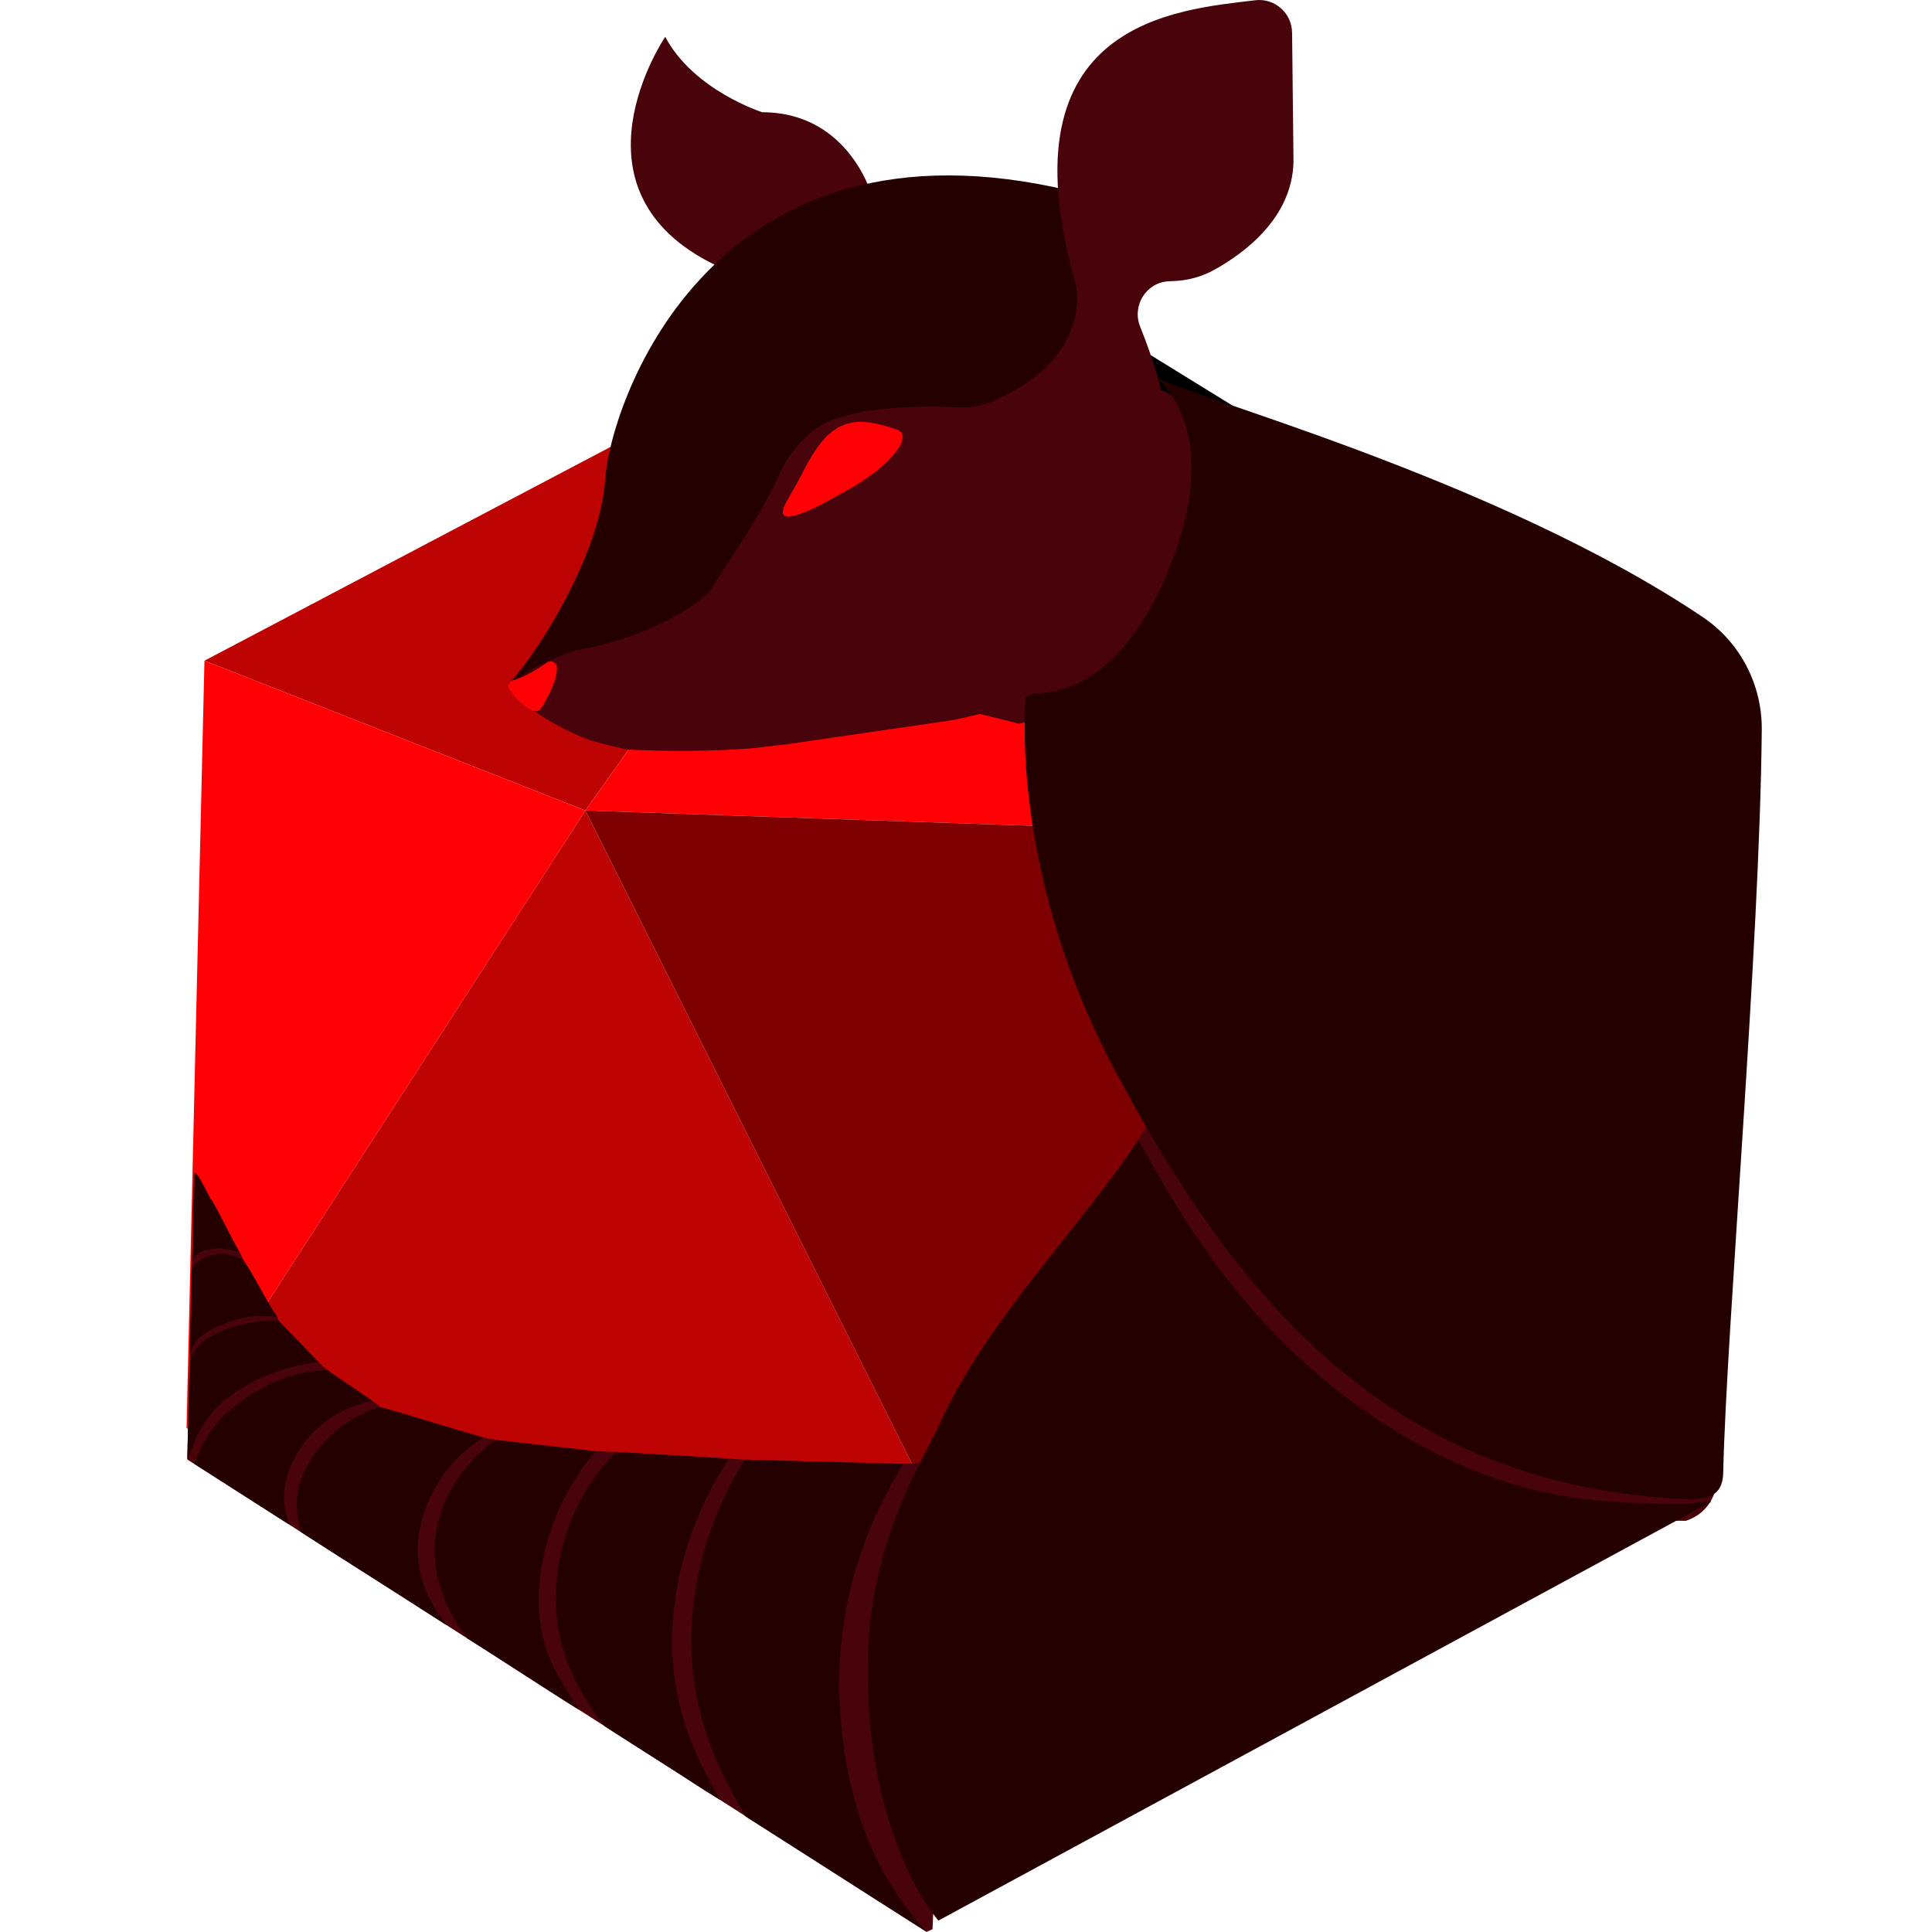 <?xml version="1.0" encoding="utf-8"?>
<!-- Generator: Adobe Illustrator 16.0.3, SVG Export Plug-In . SVG Version: 6.00 Build 0)  -->
<!DOCTYPE svg PUBLIC "-//W3C//DTD SVG 1.1//EN" "http://www.w3.org/Graphics/SVG/1.1/DTD/svg11.dtd">
<svg version="1.1" id="Camada_1" xmlns="http://www.w3.org/2000/svg" xmlns:xlink="http://www.w3.org/1999/xlink" x="0px" y="0px"
	 width="256.005px" height="256.004px" viewBox="201.547 324.322 256.005 256.004"
	 enable-background="new 201.547 324.322 256.005 256.004" xml:space="preserve">
<g id="Fundo" display="none">
	<path display="inline" d="M416.281,441.185c13.58,21.888,19.45,53.353,9.742,81.179c-5.438,15.584-15.334,25.623-34.909,45.056
		c-36.293,36.037-60.345,59.923-88.488,57.229c-17.793-1.702-14.502-11.854-58.448-33.69c-29.688-14.747-37.414-13.21-47.493-25.167
		c-11.397-13.528-6.713-21.683-16.643-57.229c-12.288-44.015-24.309-48.837-19.485-64.944c3.041-10.163,9.236-12.942,54.799-42.215
		c45.836-29.449,48.614-32.449,61.289-36.127c11.946-3.462,43.764-12.692,69.995,2.334c8.746,5.005,7.942,7.596,32.694,34.602
		c29.216,31.875,30.234,28.168,36.937,38.97L416.281,441.185z"/>
</g>
<g id="Dado">
	<polygon points="331.701,357.614 382.719,435.291 429.274,417.787 	"/>
	<path d="M428.328,519.185l0.803-86.211c0.068-7.323-7.227-12.437-14.088-9.88l-21.438,8.006c-5.898,2.204-8.523,9.088-5.58,14.655
		l37.693,71.306c0.535,1.014,0.764,2.146,1.082,3.252c0.148,0.522,1.504-0.563,1.521-1.128H428.328L428.328,519.185z"/>
	<polygon fill="#BE0303" points="331.701,357.614 228.637,411.871 279.114,431.721 	"/>
	<polygon fill="#FF0104" points="382.473,435.257 279.114,431.721 331.701,357.614 	"/>
	<polygon fill="#FF0104" points="228.637,411.871 226.263,513.531 279.114,431.721 	"/>
	<path d="M427.098,520.449l-102.855,55.688c0,0-0.018,0-0.018-0.013l1.73-50.659l101.125-5.056c0,0,0.033,0.028,0.012,0.04H427.098
		L427.098,520.449z"/>
	<polygon points="226.263,513.531 324.225,576.146 325.963,525.466 	"/>
	<polygon fill="#BE0303" points="279.114,431.721 325.963,525.466 226.263,513.531 	"/>
	<path d="M382.473,435.257l-56.512,90.208l101.096-5.056c0.059,0,0.092-0.063,0.068-0.114L382.473,435.257L382.473,435.257z"/>
	<polygon fill="#7F0001" points="279.114,431.721 325.963,525.466 382.473,435.257 	"/>
</g>
<g id="Pele">
	<path fill="#49030A" d="M356.67,376.599l-8.904-4.253c0,0-23.453,45.472-23.146,45.169c0.307-0.302,11.951,2.71,11.951,2.71
		l21.238-5.466c0,0,3.957-32.974,3.656-33.281c-0.303-0.307-4.789-4.879-4.789-4.879"/>
	<path fill="#49030A" d="M350.209,478.554l4.861-7.271l74.072,48.107c0,0,0.404,4.896-4.188,6.451c-4.588,1.554,0,0,0,0
		s-34.834-0.165-35.277-0.067C385.385,526.679,350.209,478.554,350.209,478.554"/>
	<path fill="#49030A" d="M250.856,509.921c0.263,0.16,0.985,0.758,1.064,0.837c1.714,1.714,3.969,2.079,15.323,4.362
		c6.563,1.32,10.19,1.344,13.215,1.491c0.792,0.04,1.925,0.063,2.738,0.107c4.807,0.269,9.907,0.604,14.94,0.883
		c0.695,0.04,1.372,0.113,2.078,0.132c8.137,0.188,15.824,0.632,21.057,0.568c3.342-0.04,5.682-0.575,6.496-0.568
		c-0.883,20.742-1.771,41.479-2.654,62.223l-0.785,0.354l-97.962-62.594l0.608-26.322c0,0,1.264-3.542,6.439-0.957
		c0.08,0.188,0.192,0.484,0.393,0.884c0.81,1.64,2.027,4.544,4.493,7.521c0.131,0.159,0.028,0.269,0.176,0.495
		c1.852,2.818,4.499,4.902,5.302,5.489c0.113,0.08,0.679,0.684,1.146,1.048c2.004,1.56,3.985,2.875,5.938,4.06L250.856,509.921z"/>
</g>
<g id="Cauda">
	<path fill="#250000" d="M298.144,517.603c-2.335,3.508-6.264,10.448-7.306,20.049c-1.412,12.971,4.129,21.488,6.139,25.189
		c-2.551-1.565-3.991-2.54-5.17-3.297c-1.709-1.104-2.717-1.736-3.866-2.472c-1.538-0.984-3.542-2.231-6.279-4.009
		c-1.378-2.056-8.188-9.605-6.049-21.604c1.465-8.17,5.519-12.521,7.585-14.741c4.972,0.33,9.971,0.553,14.94,0.883L298.144,517.603
		L298.144,517.603z"/>
	<path fill="#250000" d="M260.775,539.7c-0.608-0.968-6.148-6.696-2.817-15.55c2.124-5.638,6.041-8.383,7.636-9.378
		c-4.669-1.271-9.008-2.744-13.677-4.016c-1.396,0.428-5.648,1.932-8.729,6.292c-3.684,5.21-1.924,9.048-1.748,10.295
		c6.561,4.266,12.777,8.098,19.337,12.361L260.775,539.7L260.775,539.7z"/>
	<path fill="#250000" d="M250.856,509.921c-1.02,0.229-6.542,1.241-9.964,7.044c-2.836,4.807-1.321,8.022-1.1,9.32
		c-4.333-2.778-8.188-5.228-12.521-8.005c0.85-1.938,1.839-5.33,7.009-8.814c4.709-3.178,8.514-3.462,10.632-3.609
		c1.827,1.326,4.11,2.732,5.938,4.06L250.856,509.921z"/>
	<path fill="#250000" d="M280.458,516.611c-1.776,2.077-6.924,8.648-7.493,18.545c-0.489,8.496,3.923,13.262,5.341,15.75
		c-4.851-2.979-9.987-6.47-14.838-9.48c-0.644-1.076-7.26-8.752-2.773-18.494c1.841-3.997,4.692-6.479,6.55-7.812
		C271.65,515.615,276.057,516.116,280.458,516.611z"/>
	<path fill="#250000" d="M243.773,504.813c-2.215,0.232-6.417,0.984-10.777,3.814c-5.107,3.313-5.62,7.055-6.628,9.082
		c0.051-3.639,0.232-7.619,0.262-11.359c0.046-1.646-0.091-4.009,4.855-5.877c2.813-1.059,5.336-1.201,6.987-1.148
		C240.237,501.152,242.002,502.979,243.773,504.813L243.773,504.813z"/>
	<path fill="#250000" d="M324.328,580.304c-3.018-3.308-10.658-11.99-11.518-30.524c-0.734-15.88,5.857-27.398,8.461-31.481
		c-8.859-0.284-12.195-0.284-21.057-0.568c-2.334,3.774-5.637,10.261-6.747,18.903c-1.839,14.331,4.624,24.313,6.873,28.391
		c9.235,5.857,14.747,9.423,23.981,15.281L324.328,580.304L324.328,580.304z"/>
	<path fill="#250000" d="M227.169,483.382c-0.154,3.923-0.04,4.082-0.193,8.006c0.051-0.107,0.137-0.262,0.269-0.428
		c0.659-0.848,1.695-1.024,2.3-1.127c1.794-0.308,3.223,0.285,3.872,0.598c-1.271-2.095-2.539-4.971-3.811-7.07
		c-0.473-0.53-1.781-3.815-2.352-3.616c-0.018,0.325-0.063,3.474-0.085,3.645V483.382z"/>
	<path fill="#250000" d="M233.808,491.313c1.572,2.261,2.916,5.261,4.493,7.521c-1.515-0.137-3.771-0.381-6.571,0.7
		c-4.128,1.589-4.605,2.836-5.039,4.391c0.104-2.677,0.165-8.832,0.269-11.502c0.33-0.427,1.024-1.207,2.175-1.646
		c2.295-0.877,4.396,0.363,4.675,0.541L233.808,491.313L233.808,491.313z"/>
</g>
<g id="Barriga">
	<path fill="#250000" d="M325.891,578.818l102.086-55.322c1.258-0.621-2.141,0.119-3.08,0.107
		c-9.436-0.126-21.785,0.313-37.854-9.31c-20.756-12.431-30.178-31.101-34.658-38.918c-8.314,12.412-19.969,23.743-26.283,37.545
		c-2.152,4.703-9.127,15.322-9.537,30.747c-0.529,19.986,6.404,31.653,9.326,35.154V578.818L325.891,578.818z"/>
	<path fill="#250000" d="M337.477,416.268c1.236-0.222,11.582,1.651,19.008-16.62c7.066-17.405-0.621-24.552-1.959-25.452
		c3.678,2.46,45.158,13.409,72.654,31.897c4.953,3.331,7.869,8.951,7.816,14.918c-0.256,28.715-4.701,79.658-5.111,98.472
		c-0.08,3.74-3.002,3.633-6.736,3.388c-37.967-2.471-58.004-26.716-74.102-57.172C338.924,446.542,336.647,427.599,337.477,416.268
		L337.477,416.268z"/>
</g>
<g id="Tatu_Cabeça">
	<path fill="#49030A" d="M289.694,329.202c0,0-13.848,20.362,6.726,30.286c0,0,6.885-8.051,20.794-8.877
		c0,0-2.961-11.399-14.661-11.417C302.551,339.194,293.469,336.313,289.694,329.202L289.694,329.202z"/>
	<path fill="#250000" d="M270.272,416.074c-0.944-0.349-1.497-0.968-1.207-1.275c3.753-3.969,12.071-17.104,12.688-27.081
		c0.558-9.035,13.051-48.489,59.648-38.564c3.889,0.826,7.076,3.638,8.387,7.414c2.096,6.047,2.994,15.356-7.215,21.887
		c-0.738,0.474-1.6,0.746-2.477,0.791l-18.607,0.95c-4.697,0.24-9.154,2.262-12.361,5.724c-2.914,3.147-6.251,7.67-8.522,13.552
		c-3.685,9.537-11.844,13.934-15.602,15.511c-1.15,0.483-2.898,1.24-3.985,1.549c-1.589,0.456-3.798,0.684-6.827,0.313
		c-1.867-0.228-2.744-0.403-3.918-0.773L270.272,416.074L270.272,416.074z"/>
	<path fill="#49030A" d="M343.979,361.503c0,0,3.012,9.725-10.568,15.857c-1.752,0.791-3.506,0.996-4.332,0.957
		c-3.564-0.172-13.096-0.434-18.209,2.078c-1.537,0.758-4.423,3.086-6,6.645c-1.562,3.531-3.377,6.555-9.167,15.414
		c-0.068,0.103-0.138,0.199-0.218,0.29c-1.332,1.532-7.476,5.888-17.224,7.682c-1.748,0.318-5.905,2.237-7.135,3.171l-1.424,0.832
		c-0.734,0.364-0.979,1.064-0.398,1.651c2.352,2.368,7.01,5.176,10.647,6.394c0.358,0.12,4.396,1.156,4.776,1.174
		c2.511,0.107,8.239,0.388,15.823-0.113c1.1-0.074,3.434-0.404,4.572-0.514c0.354-0.033,0.706-0.079,1.059-0.131l21.271-3.098
		c0.359-0.017,4.527-0.99,4.869-1.093c4.709-1.401,35.996-12.141,20.311-51.075c-1.127-2.796,0.785-5.882,3.779-6.03
		c0.166-0.006,0.336-0.018,0.514-0.023c1.924-0.057,3.809-0.552,5.494-1.48c3.986-2.204,10.381-6.89,10.527-14.36l-0.188-17.076
		c-0.029-2.619-2.318-4.618-4.902-4.299c-10.238,1.258-33.572,2.716-23.893,37.147H343.979z"/>
	<path fill="#FF0104" d="M320.305,381.204c2.516,0.809-0.889,4.76-5.381,7.42c-3.998,2.361-11.832,6.814-9.066,2.01
		c2.933-5.096,2.125-4.197,3.759-6.662c3.252-4.914,6.799-4.014,10.688-2.762V381.204L320.305,381.204z"/>
	<path fill="#FF0104" d="M269.059,415.755c0.78,1.031,2.017,2.409,3.24,2.779c0.364,0.106,0.734-0.046,0.945-0.359
		c0.712-1.07,2.117-3.639,2.105-5.363c0-0.678-0.723-1.104-1.281-0.718c-1.104,0.77-3.046,1.999-4.589,2.393
		c-0.558,0.143-0.763,0.819-0.416,1.28L269.059,415.755z"/>
</g>
</svg>
